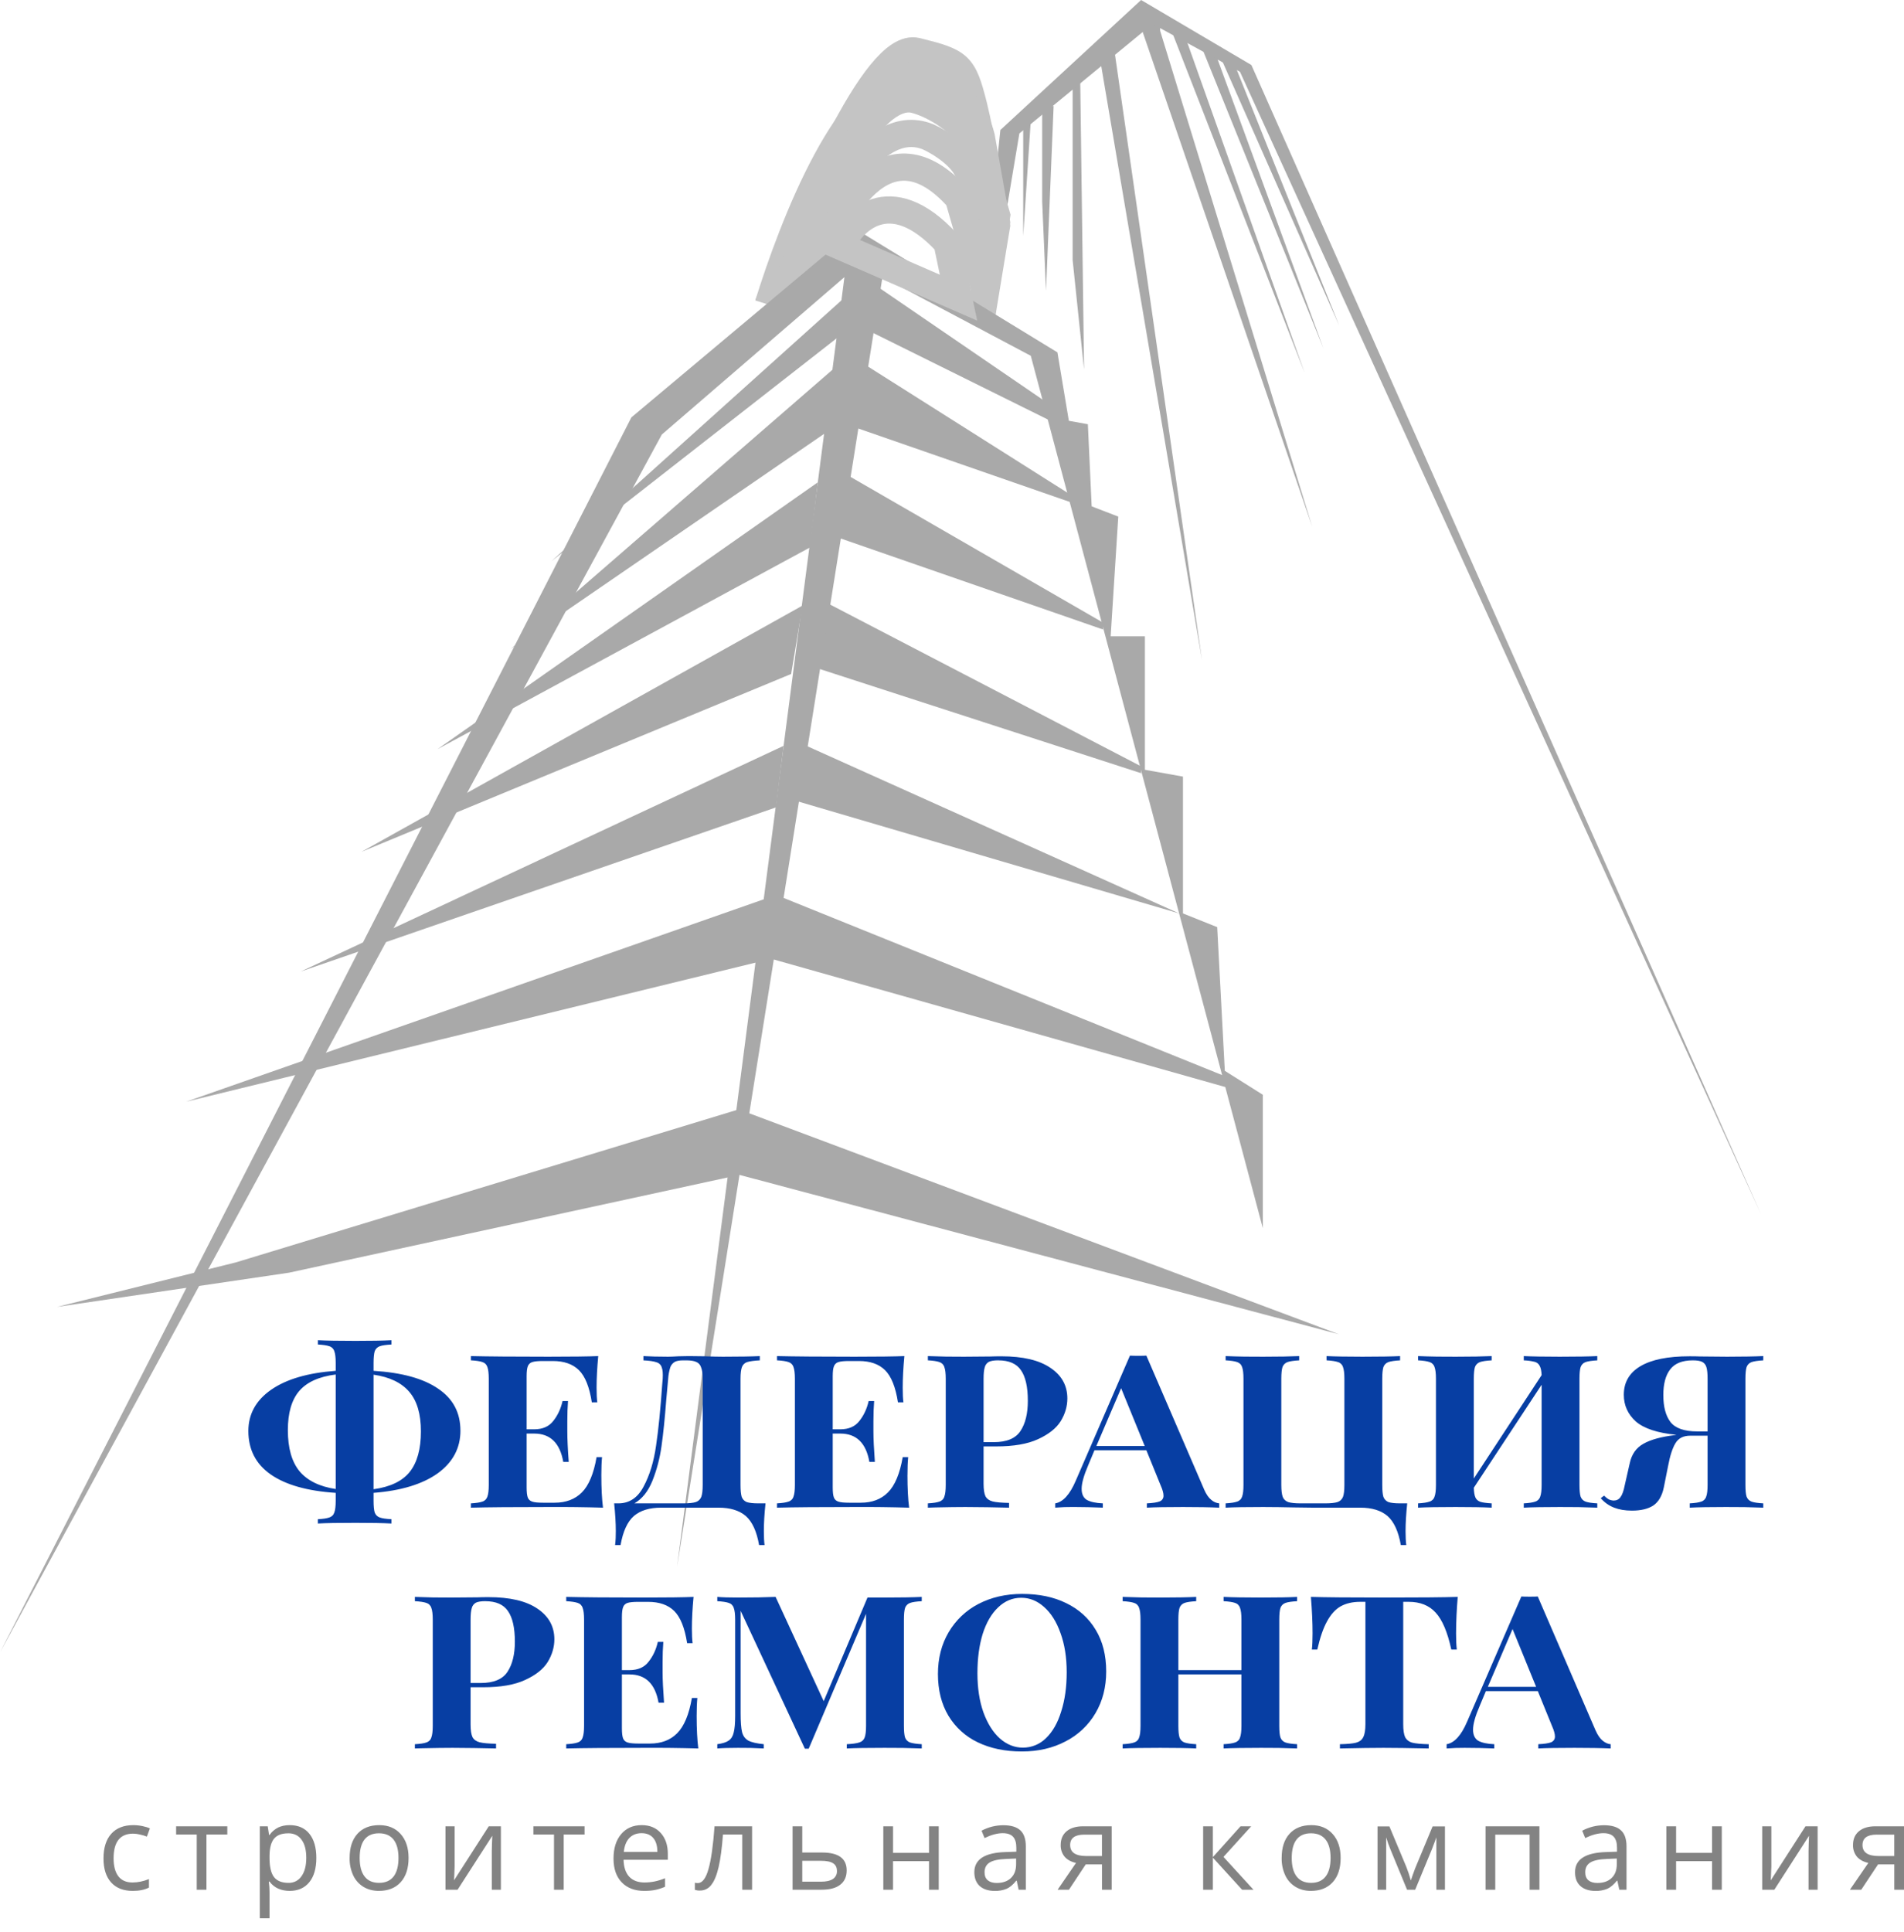 <svg width="70" height="71" viewBox="0 0 70 71" fill="none" xmlns="http://www.w3.org/2000/svg">
<g clip-path="url(#clip0_149_272)">
<path d="M37.618 8.676L37.898 4.401L37.618 4.652V8.676ZM39.855 13.58L39.715 3.018H39.435V9.556L39.855 13.58ZM38.456 10.688L38.736 3.898H38.316V7.418L38.456 10.688ZM44.192 24.268L40.975 1.886L40.416 2.012L44.192 24.268ZM48.245 19.364L42.652 1.132V0.754L41.952 1.006L48.245 19.364ZM47.966 13.706L43.631 1.509L43.072 1.132L47.966 13.706ZM48.664 12.826L44.748 2.137L44.189 1.76L48.664 12.824V12.826ZM49.226 11.946L45.449 2.515L44.889 2.138L49.225 11.946H49.226Z" fill="#A9A9A9"/>
<path d="M36.778 4.778L36.079 11.569H36.359L37.477 4.904L42.372 0.88L45.588 2.64L64.746 44.639L46.007 2.39L41.952 0L36.778 4.778Z" fill="#A9A9A9"/>
<path d="M28.245 11.191C29.551 7.838 32.155 1.502 33.7 1.886C35.276 2.278 35.411 2.356 35.797 3.898C36.071 4.995 36.45 7.293 36.636 8.299L36.076 11.694" stroke="#C4C4C4"/>
<path d="M28.245 11.191C29.131 8.341 31.238 2.766 33.7 2.766C34.305 2.808 35.629 3.319 36.077 5.03L36.636 8.173L36.076 11.569" stroke="#C4C4C4"/>
<path d="M28.81 10.814C29.649 8.383 31.775 3.345 33.565 3.646C33.984 3.731 35.019 4.15 35.802 5.156C35.802 5.055 36.362 6.958 36.641 7.922L36.081 11.442" stroke="#C4C4C4"/>
<path d="M29.369 10.436C30.067 8.341 31.885 4.124 34.123 5.03C34.589 5.239 35.55 5.835 35.661 6.538C35.773 7.243 36.174 8.509 36.361 9.054L36.081 11.694" stroke="#C4C4C4"/>
<path d="M30.066 9.933C30.673 7.922 32.556 4.275 35.241 7.293L36.219 10.689L36.079 11.568" stroke="#C4C4C4"/>
<path d="M49.224 49.039L27.408 40.866L26.988 43.129L49.224 49.039ZM43.352 33.573L29.648 27.412L29.229 29.424L43.352 33.573ZM45.166 39.608L28.665 32.944L28.245 35.208L45.166 39.986V39.608ZM41.953 28.166L30.346 22.13L29.926 24.52L41.952 28.418V28.166H41.953ZM40.553 22.884L31.184 17.478L30.764 19.741L40.553 23.137V22.885V22.884ZM39.437 18.232L31.885 13.455L31.465 15.718L39.437 18.485V18.233V18.232ZM8.67 46.398L27.269 40.74L26.849 43.255L10.627 46.776L2.097 48.033L8.67 46.398ZM38.734 14.963L32.301 10.563L32.021 12.197L38.874 15.592L38.734 14.963ZM6.853 40.488L28.389 32.944L27.969 35.333L6.853 40.489V40.488ZM11.048 35.711L28.808 27.412L28.528 29.675L11.048 35.71V35.711ZM13.285 31.31L29.506 22.256L29.086 24.771L13.285 31.309V31.31ZM18.783 23.849L30.615 13.58L30.433 15.853L18.783 23.849ZM16.08 27.538L30.064 17.729L29.784 20.118L16.08 27.537V27.538ZM20.278 20.622L31.186 10.814L30.902 12.322L20.278 20.622Z" fill="#A9A9A9"/>
<path d="M0 60.733L23.213 15.34L31.464 8.424L38.876 12.951L39.296 15.466L39.995 15.592L40.135 18.61L41.113 18.987L40.833 23.388H42.092V28.292L43.491 28.543V33.572L44.75 34.076L45.03 39.357L46.428 40.237V45.141L37.897 13.077L32.443 10.185L24.892 57.59L31.045 10.186L24.332 15.97L0 60.733Z" fill="#A9A9A9"/>
<path d="M34.819 8.928C32.694 6.614 31.277 8.173 30.904 9.054L35.239 10.94L34.819 8.928Z" stroke="#C4C4C4"/>
<path d="M16.928 52.579C16.928 53.224 16.648 53.748 16.088 54.153C15.528 54.551 14.743 54.789 13.734 54.868V55.159C13.734 55.359 13.748 55.504 13.777 55.592C13.812 55.682 13.874 55.742 13.962 55.773C14.049 55.805 14.192 55.826 14.39 55.836V55.994C14.075 55.977 13.635 55.97 13.069 55.97C12.445 55.97 11.984 55.977 11.686 55.994V55.836C11.879 55.826 12.019 55.805 12.106 55.773C12.149 55.76 12.188 55.737 12.22 55.706C12.253 55.674 12.276 55.635 12.29 55.592C12.325 55.503 12.342 55.359 12.342 55.159V54.868C11.298 54.8 10.502 54.574 9.953 54.192C9.405 53.809 9.131 53.277 9.131 52.594C9.131 51.971 9.411 51.465 9.971 51.076C10.531 50.688 11.322 50.457 12.342 50.383V50.092C12.342 49.893 12.325 49.748 12.29 49.66C12.277 49.617 12.253 49.578 12.221 49.546C12.189 49.515 12.15 49.491 12.107 49.479C12.019 49.447 11.879 49.427 11.687 49.415V49.258C11.984 49.274 12.445 49.282 13.069 49.282C13.635 49.282 14.075 49.275 14.39 49.258V49.416C14.192 49.427 14.049 49.447 13.962 49.479C13.919 49.494 13.881 49.517 13.849 49.549C13.817 49.58 13.793 49.618 13.777 49.66C13.749 49.748 13.734 49.893 13.734 50.092V50.383C14.772 50.447 15.562 50.664 16.105 51.037C16.654 51.404 16.927 51.918 16.927 52.579H16.928ZM10.583 52.563C10.583 53.224 10.727 53.727 11.012 54.074C11.304 54.42 11.748 54.638 12.342 54.727V50.518C11.724 50.596 11.275 50.801 10.995 51.131C10.721 51.456 10.583 51.933 10.583 52.563ZM15.475 52.61C15.475 51.971 15.332 51.486 15.047 51.155C14.76 50.819 14.323 50.609 13.734 50.525V54.735C14.347 54.65 14.79 54.438 15.064 54.097C15.338 53.751 15.475 53.256 15.475 52.61ZM22.108 54.215C22.108 54.698 22.129 55.097 22.169 55.412C21.501 55.392 20.834 55.384 20.166 55.388C18.894 55.388 17.943 55.395 17.313 55.412V55.254C17.505 55.243 17.645 55.222 17.733 55.19C17.776 55.178 17.815 55.154 17.847 55.123C17.879 55.091 17.903 55.053 17.917 55.01C17.952 54.92 17.969 54.776 17.969 54.577V50.674C17.969 50.475 17.952 50.331 17.917 50.241C17.903 50.198 17.88 50.159 17.848 50.127C17.816 50.096 17.776 50.073 17.733 50.06C17.646 50.029 17.506 50.008 17.313 49.997V49.841C17.943 49.856 18.894 49.864 20.166 49.864C21.023 49.864 21.633 49.856 21.994 49.841C21.953 50.276 21.933 50.664 21.933 51.005C21.933 51.236 21.942 51.415 21.959 51.54H21.758C21.671 50.979 21.513 50.586 21.286 50.36C21.058 50.134 20.737 50.022 20.323 50.022H19.964C19.784 50.022 19.652 50.035 19.571 50.061C19.532 50.072 19.497 50.092 19.468 50.119C19.439 50.146 19.417 50.18 19.404 50.218C19.375 50.292 19.361 50.412 19.361 50.58V52.532H19.641C19.949 52.532 20.183 52.43 20.341 52.225C20.504 52.02 20.618 51.776 20.682 51.493H20.883C20.866 51.713 20.857 51.96 20.857 52.233V52.61C20.857 52.877 20.874 53.25 20.909 53.728H20.708C20.586 53.035 20.229 52.689 19.641 52.689H19.361V54.671C19.361 54.84 19.375 54.963 19.404 55.041C19.433 55.115 19.489 55.165 19.571 55.191C19.652 55.218 19.784 55.23 19.964 55.23H20.393C20.807 55.23 21.14 55.104 21.391 54.853C21.647 54.596 21.828 54.163 21.933 53.554H22.134C22.117 53.727 22.108 53.948 22.108 54.215ZM28.144 55.254C28.103 55.637 28.083 55.977 28.083 56.277C28.083 56.492 28.092 56.662 28.109 56.788H27.908C27.82 56.285 27.657 55.928 27.418 55.718C27.179 55.514 26.846 55.412 26.42 55.412H24.303C23.877 55.412 23.545 55.514 23.305 55.718C23.066 55.928 22.903 56.285 22.815 56.788H22.614C22.634 56.618 22.642 56.448 22.64 56.277C22.64 55.978 22.619 55.637 22.579 55.254H22.736C23.139 55.254 23.448 55.047 23.664 54.632C23.886 54.218 24.037 53.72 24.119 53.138C24.207 52.556 24.282 51.8 24.347 50.871L24.364 50.674C24.375 50.486 24.364 50.347 24.329 50.258C24.316 50.212 24.291 50.171 24.257 50.138C24.223 50.105 24.182 50.081 24.136 50.069C24.037 50.032 23.877 50.009 23.655 49.998V49.841C23.9 49.856 24.201 49.864 24.557 49.864C24.644 49.864 24.775 49.859 24.95 49.848L25.327 49.841L25.913 49.848C26.181 49.859 26.403 49.864 26.578 49.864C27.179 49.864 27.631 49.856 27.934 49.841V49.998C27.724 50.009 27.57 50.03 27.47 50.061C27.426 50.075 27.386 50.098 27.353 50.129C27.32 50.16 27.294 50.199 27.278 50.242C27.243 50.331 27.225 50.475 27.225 50.674V54.577C27.225 54.777 27.24 54.924 27.269 55.018C27.304 55.107 27.365 55.17 27.453 55.207C27.547 55.238 27.689 55.254 27.882 55.254H28.144V55.254ZM25.834 50.675C25.834 50.485 25.813 50.345 25.773 50.25C25.759 50.205 25.736 50.164 25.704 50.13C25.672 50.095 25.633 50.069 25.589 50.053C25.507 50.016 25.388 49.998 25.23 49.998H25.117C24.982 49.998 24.88 50.016 24.81 50.053C24.734 50.097 24.675 50.167 24.644 50.25C24.601 50.388 24.574 50.531 24.565 50.675L24.495 51.446C24.443 52.127 24.385 52.697 24.32 53.154C24.26 53.588 24.149 54.013 23.988 54.42C23.83 54.813 23.608 55.091 23.323 55.254H25.125C25.33 55.254 25.481 55.238 25.58 55.207C25.626 55.192 25.667 55.168 25.702 55.135C25.737 55.102 25.764 55.062 25.782 55.017C25.817 54.924 25.834 54.777 25.834 54.577V50.674V50.675ZM33.362 54.215C33.362 54.698 33.383 55.097 33.424 55.412C32.756 55.392 32.088 55.384 31.42 55.388C30.148 55.388 29.197 55.395 28.567 55.412V55.254C28.76 55.243 28.9 55.222 28.987 55.19C29.03 55.178 29.07 55.154 29.102 55.123C29.134 55.092 29.158 55.053 29.171 55.01C29.206 54.92 29.224 54.776 29.224 54.577V50.674C29.224 50.475 29.206 50.331 29.171 50.241C29.158 50.198 29.134 50.159 29.102 50.127C29.07 50.096 29.03 50.073 28.987 50.06C28.9 50.029 28.76 50.008 28.567 49.997V49.841C29.197 49.856 30.148 49.864 31.42 49.864C32.278 49.864 32.887 49.856 33.249 49.841C33.208 50.276 33.188 50.664 33.188 51.005C33.188 51.236 33.196 51.415 33.214 51.54H33.013C32.925 50.979 32.768 50.586 32.54 50.36C32.313 50.134 31.991 50.022 31.578 50.022H31.219C31.038 50.022 30.907 50.035 30.825 50.061C30.786 50.072 30.752 50.092 30.723 50.119C30.694 50.147 30.672 50.181 30.659 50.218C30.629 50.292 30.615 50.412 30.615 50.58V52.532H30.895C31.204 52.532 31.437 52.43 31.595 52.225C31.758 52.02 31.872 51.776 31.936 51.493H32.138C32.12 51.713 32.111 51.96 32.111 52.233V52.61C32.111 52.877 32.129 53.25 32.164 53.728H31.962C31.84 53.035 31.484 52.689 30.895 52.689H30.615V54.671C30.615 54.84 30.629 54.963 30.659 55.041C30.687 55.115 30.743 55.165 30.825 55.191C30.907 55.218 31.038 55.23 31.219 55.23H31.648C32.062 55.23 32.394 55.104 32.645 54.853C32.901 54.596 33.083 54.163 33.188 53.554H33.389C33.371 53.727 33.363 53.948 33.363 54.215H33.362ZM36.161 53.161V54.53C36.161 54.74 36.184 54.895 36.231 54.994C36.283 55.089 36.371 55.151 36.493 55.183C36.622 55.215 36.823 55.232 37.097 55.238V55.412C36.563 55.398 36.03 55.39 35.496 55.388C35.205 55.388 34.837 55.393 34.393 55.403L34.113 55.412V55.254C34.306 55.243 34.446 55.222 34.533 55.19C34.576 55.178 34.616 55.154 34.648 55.123C34.68 55.092 34.704 55.053 34.717 55.01C34.752 54.92 34.77 54.776 34.77 54.577V50.674C34.77 50.475 34.752 50.331 34.717 50.241C34.704 50.198 34.68 50.159 34.648 50.127C34.616 50.096 34.576 50.073 34.533 50.06C34.446 50.029 34.306 50.008 34.113 49.997V49.841C34.556 49.859 35 49.867 35.443 49.864L36.415 49.856C36.531 49.851 36.665 49.849 36.817 49.849C37.605 49.849 38.205 49.99 38.62 50.274C39.034 50.551 39.241 50.927 39.241 51.398C39.241 51.687 39.16 51.965 38.996 52.233C38.833 52.495 38.555 52.715 38.165 52.894C37.78 53.072 37.266 53.161 36.625 53.161H36.161ZM36.703 49.997C36.546 49.997 36.429 50.016 36.353 50.054C36.316 50.075 36.284 50.103 36.259 50.137C36.233 50.17 36.215 50.209 36.205 50.25C36.175 50.344 36.161 50.486 36.161 50.674V53.004H36.537C37.01 53.004 37.337 52.868 37.517 52.594C37.698 52.322 37.788 51.952 37.788 51.485C37.788 50.976 37.704 50.601 37.535 50.36C37.372 50.119 37.094 49.998 36.703 49.998V49.997ZM44.272 54.75C44.349 54.924 44.436 55.05 44.535 55.128C44.616 55.199 44.717 55.243 44.824 55.254V55.412C44.474 55.395 44.03 55.388 43.494 55.388C42.899 55.388 42.455 55.395 42.164 55.412V55.254C42.385 55.243 42.543 55.219 42.636 55.182C42.679 55.166 42.715 55.137 42.74 55.099C42.766 55.061 42.778 55.016 42.776 54.97C42.776 54.876 42.741 54.749 42.671 54.593L42.146 53.302H40.238L40.011 53.845C39.848 54.223 39.766 54.514 39.766 54.718C39.766 54.913 39.83 55.049 39.958 55.128C40.093 55.201 40.288 55.243 40.545 55.254V55.411C40.183 55.396 39.822 55.388 39.46 55.387C39.238 55.385 39.016 55.393 38.795 55.411V55.254C39.08 55.206 39.332 54.93 39.547 54.428L41.542 49.824C41.607 49.829 41.709 49.831 41.849 49.831C41.989 49.831 42.088 49.829 42.146 49.824L44.272 54.749V54.75ZM42.085 53.145L41.218 51.021L40.308 53.145H42.085ZM51.474 49.998C51.276 50.009 51.133 50.03 51.045 50.061C51.003 50.076 50.965 50.099 50.933 50.131C50.901 50.162 50.877 50.2 50.861 50.242C50.833 50.331 50.818 50.475 50.818 50.674V54.577C50.818 54.777 50.832 54.924 50.861 55.018C50.896 55.107 50.958 55.17 51.045 55.207C51.139 55.238 51.281 55.254 51.474 55.254H51.736C51.696 55.637 51.675 55.978 51.675 56.277C51.675 56.492 51.684 56.662 51.701 56.788H51.501C51.413 56.285 51.249 55.928 51.011 55.718C50.771 55.514 50.439 55.412 50.013 55.412H48.263L47.571 55.403C47.195 55.394 46.819 55.389 46.442 55.388C45.819 55.388 45.357 55.395 45.06 55.412V55.254C45.252 55.243 45.392 55.222 45.48 55.19C45.523 55.178 45.562 55.154 45.594 55.123C45.627 55.092 45.65 55.053 45.664 55.01C45.699 54.92 45.716 54.776 45.716 54.577V50.674C45.716 50.475 45.699 50.331 45.664 50.241C45.65 50.198 45.627 50.159 45.594 50.127C45.562 50.096 45.523 50.073 45.48 50.06C45.392 50.029 45.252 50.008 45.06 49.997V49.841C45.52 49.86 45.981 49.867 46.442 49.864C47.009 49.864 47.449 49.856 47.764 49.841V49.998C47.566 50.009 47.423 50.03 47.336 50.061C47.293 50.076 47.255 50.099 47.223 50.131C47.191 50.162 47.167 50.2 47.151 50.242C47.122 50.331 47.107 50.475 47.107 50.674V54.577C47.107 54.777 47.125 54.924 47.16 55.018C47.195 55.107 47.262 55.17 47.361 55.207C47.461 55.238 47.612 55.254 47.816 55.254H48.718C48.922 55.254 49.074 55.238 49.173 55.207C49.218 55.192 49.26 55.167 49.294 55.135C49.329 55.102 49.356 55.062 49.374 55.017C49.409 54.924 49.426 54.777 49.426 54.577V50.674C49.426 50.475 49.409 50.331 49.374 50.242C49.361 50.199 49.337 50.16 49.305 50.128C49.273 50.097 49.233 50.073 49.191 50.061C49.103 50.03 48.963 50.009 48.77 49.997V49.841C49.079 49.856 49.52 49.864 50.091 49.864C50.716 49.864 51.176 49.856 51.474 49.841V49.998ZM58.724 49.998C58.526 50.009 58.384 50.03 58.296 50.061C58.254 50.076 58.215 50.099 58.184 50.131C58.152 50.162 58.127 50.2 58.112 50.242C58.083 50.331 58.069 50.475 58.069 50.674V54.577C58.069 54.777 58.083 54.921 58.112 55.01C58.147 55.099 58.209 55.159 58.296 55.191C58.384 55.222 58.527 55.244 58.724 55.254V55.412C58.264 55.393 57.803 55.385 57.342 55.388C56.771 55.388 56.33 55.395 56.021 55.412V55.254C56.214 55.243 56.354 55.222 56.441 55.19C56.484 55.178 56.523 55.154 56.555 55.123C56.587 55.091 56.611 55.053 56.624 55.01C56.66 54.92 56.677 54.776 56.677 54.577V50.895L54.184 54.68C54.189 54.842 54.209 54.963 54.245 55.041C54.279 55.115 54.341 55.168 54.429 55.199C54.516 55.225 54.653 55.244 54.84 55.254V55.412C54.525 55.395 54.084 55.388 53.518 55.388C52.894 55.388 52.433 55.395 52.135 55.412V55.254C52.328 55.243 52.468 55.222 52.555 55.19C52.599 55.178 52.638 55.154 52.67 55.123C52.702 55.092 52.726 55.053 52.739 55.01C52.775 54.92 52.792 54.776 52.792 54.577V50.674C52.792 50.475 52.775 50.331 52.739 50.241C52.726 50.198 52.702 50.159 52.67 50.127C52.638 50.096 52.599 50.073 52.555 50.06C52.468 50.029 52.328 50.008 52.135 49.997V49.841C52.596 49.86 53.057 49.867 53.518 49.864C54.084 49.864 54.525 49.856 54.84 49.841V49.998C54.641 50.009 54.499 50.03 54.411 50.061C54.369 50.076 54.331 50.099 54.299 50.131C54.267 50.162 54.242 50.2 54.227 50.242C54.198 50.331 54.184 50.475 54.184 50.674V54.341L56.677 50.541C56.671 50.389 56.648 50.276 56.607 50.203C56.589 50.166 56.563 50.133 56.532 50.107C56.5 50.082 56.463 50.063 56.424 50.053C56.292 50.02 56.157 50.002 56.021 49.998V49.841C56.324 49.856 56.764 49.864 57.342 49.864C57.966 49.864 58.427 49.856 58.724 49.841V49.998ZM64.827 49.998C64.634 50.009 64.491 50.03 64.398 50.061C64.356 50.076 64.317 50.099 64.285 50.131C64.254 50.162 64.229 50.2 64.214 50.242C64.185 50.331 64.171 50.475 64.171 50.674V54.577C64.171 54.777 64.184 54.921 64.214 55.01C64.249 55.099 64.311 55.159 64.398 55.191C64.486 55.222 64.629 55.244 64.826 55.254V55.412C64.366 55.393 63.905 55.385 63.444 55.388C62.878 55.388 62.438 55.395 62.123 55.412V55.254C62.316 55.243 62.456 55.222 62.543 55.19C62.586 55.178 62.625 55.154 62.657 55.123C62.689 55.091 62.713 55.053 62.726 55.01C62.761 54.92 62.779 54.776 62.779 54.577V52.767H62.141C61.889 52.767 61.709 52.858 61.598 53.043C61.487 53.225 61.396 53.507 61.326 53.884L61.169 54.671C61.105 54.981 60.976 55.201 60.784 55.332C60.591 55.458 60.329 55.521 59.996 55.521C59.746 55.521 59.527 55.484 59.34 55.411C59.151 55.337 58.983 55.218 58.85 55.064L58.972 54.97C59.037 55.033 59.092 55.078 59.139 55.104C59.191 55.13 59.252 55.146 59.322 55.151C59.434 55.151 59.518 55.109 59.576 55.025C59.641 54.941 59.693 54.794 59.734 54.584L59.918 53.774C59.988 53.449 60.154 53.213 60.416 53.066C60.679 52.914 61.069 52.806 61.589 52.743L61.633 52.735C60.933 52.667 60.434 52.502 60.136 52.24C59.844 51.973 59.699 51.647 59.699 51.264C59.699 50.807 59.9 50.459 60.302 50.217C60.711 49.971 61.317 49.848 62.122 49.848C62.269 49.848 62.397 49.85 62.507 49.855L63.496 49.864C64.086 49.864 64.529 49.855 64.826 49.84V49.997L64.827 49.998ZM61.152 51.28C61.152 51.706 61.239 52.033 61.414 52.264C61.595 52.495 61.925 52.61 62.403 52.61H62.779V50.674C62.779 50.486 62.765 50.344 62.736 50.25C62.725 50.208 62.705 50.168 62.678 50.134C62.651 50.1 62.617 50.072 62.578 50.053C62.502 50.016 62.388 49.998 62.236 49.998C61.851 49.998 61.574 50.108 61.406 50.328C61.236 50.544 61.151 50.861 61.151 51.28H61.152ZM17.301 62.013V63.382C17.301 63.591 17.324 63.747 17.371 63.846C17.424 63.941 17.511 64.003 17.634 64.035C17.762 64.067 17.963 64.084 18.237 64.09V64.263C17.703 64.25 17.169 64.242 16.636 64.24C16.344 64.24 15.977 64.245 15.533 64.255L15.253 64.263V64.106C15.446 64.095 15.586 64.074 15.673 64.043C15.716 64.03 15.755 64.007 15.788 63.975C15.82 63.944 15.844 63.905 15.857 63.862C15.892 63.773 15.91 63.629 15.91 63.429V59.526C15.91 59.327 15.892 59.183 15.857 59.094C15.844 59.051 15.82 59.012 15.788 58.98C15.756 58.948 15.716 58.925 15.673 58.912C15.586 58.882 15.446 58.86 15.253 58.849V58.692C15.696 58.711 16.14 58.719 16.583 58.716L17.555 58.708C17.672 58.703 17.805 58.701 17.957 58.701C18.745 58.701 19.346 58.841 19.76 59.125C20.174 59.403 20.381 59.779 20.381 60.25C20.381 60.538 20.299 60.817 20.136 61.085C19.973 61.347 19.695 61.567 19.305 61.745C18.92 61.924 18.407 62.013 17.765 62.013H17.301ZM17.844 58.849C17.686 58.849 17.569 58.868 17.494 58.905C17.457 58.926 17.425 58.954 17.399 58.988C17.373 59.022 17.355 59.06 17.345 59.102C17.315 59.196 17.301 59.338 17.301 59.526V61.856H17.677C18.15 61.856 18.477 61.719 18.657 61.446C18.838 61.173 18.929 60.803 18.929 60.337C18.929 59.828 18.844 59.453 18.675 59.212C18.512 58.971 18.234 58.85 17.844 58.85V58.849ZM25.612 63.067C25.612 63.55 25.633 63.949 25.673 64.263C25.005 64.243 24.337 64.236 23.669 64.24C22.397 64.24 21.447 64.247 20.817 64.263V64.106C21.009 64.095 21.149 64.074 21.237 64.043C21.28 64.03 21.319 64.007 21.351 63.975C21.383 63.944 21.407 63.905 21.42 63.862C21.455 63.773 21.473 63.629 21.473 63.429V59.526C21.473 59.327 21.455 59.183 21.42 59.094C21.407 59.051 21.383 59.012 21.351 58.98C21.319 58.948 21.28 58.925 21.237 58.912C21.149 58.882 21.009 58.86 20.817 58.849V58.692C21.447 58.708 22.397 58.716 23.669 58.716C24.527 58.716 25.136 58.708 25.498 58.692C25.457 59.128 25.437 59.516 25.437 59.856C25.437 60.088 25.446 60.266 25.463 60.392H25.262C25.174 59.831 25.017 59.438 24.789 59.211C24.562 58.986 24.241 58.874 23.827 58.874H23.468C23.287 58.874 23.156 58.886 23.074 58.912C23.036 58.923 23.001 58.943 22.972 58.971C22.943 58.998 22.921 59.032 22.908 59.07C22.879 59.144 22.864 59.264 22.864 59.432V61.383H23.144C23.454 61.383 23.687 61.281 23.844 61.076C24.007 60.872 24.121 60.628 24.185 60.345H24.387C24.369 60.565 24.36 60.812 24.36 61.085V61.462C24.36 61.729 24.378 62.102 24.413 62.58H24.212C24.089 61.887 23.734 61.541 23.144 61.541H22.864V63.523C22.864 63.692 22.878 63.814 22.908 63.893C22.937 63.967 22.992 64.017 23.074 64.043C23.156 64.069 23.287 64.082 23.468 64.082H23.897C24.311 64.082 24.644 63.956 24.894 63.705C25.151 63.447 25.332 63.015 25.437 62.406H25.638C25.621 62.579 25.612 62.8 25.612 63.067ZM33.888 58.85C33.69 58.86 33.547 58.882 33.459 58.913C33.417 58.928 33.379 58.951 33.347 58.983C33.315 59.014 33.291 59.052 33.275 59.094C33.247 59.183 33.232 59.327 33.232 59.526V63.429C33.232 63.629 33.246 63.773 33.275 63.862C33.31 63.951 33.372 64.011 33.459 64.043C33.553 64.074 33.695 64.095 33.888 64.106V64.263C33.43 64.245 32.972 64.237 32.514 64.24C31.89 64.24 31.429 64.247 31.132 64.263V64.106C31.342 64.095 31.493 64.074 31.587 64.043C31.632 64.03 31.674 64.008 31.709 63.976C31.744 63.945 31.771 63.906 31.788 63.862C31.823 63.773 31.84 63.629 31.84 63.429V59.314L29.731 64.271H29.591L27.229 59.203V62.973C27.229 63.282 27.246 63.511 27.281 63.657C27.316 63.799 27.392 63.904 27.509 63.972C27.626 64.035 27.815 64.079 28.078 64.105V64.263C27.763 64.245 27.448 64.237 27.133 64.24C26.811 64.24 26.558 64.247 26.371 64.263V64.106C26.564 64.079 26.704 64.035 26.791 63.972C26.884 63.909 26.945 63.809 26.975 63.673C27.01 63.537 27.028 63.335 27.028 63.067V59.526C27.028 59.327 27.01 59.183 26.975 59.094C26.962 59.051 26.938 59.012 26.906 58.98C26.874 58.948 26.834 58.925 26.791 58.912C26.704 58.882 26.564 58.86 26.371 58.849V58.692C26.558 58.708 26.812 58.716 27.133 58.716C27.669 58.716 28.13 58.708 28.515 58.692L30.283 62.524L31.893 58.716H32.514C33.109 58.716 33.567 58.708 33.888 58.692V58.85ZM37.58 58.582C38.198 58.582 38.738 58.694 39.199 58.921C39.666 59.146 40.028 59.474 40.284 59.904C40.541 60.329 40.669 60.838 40.669 61.431C40.669 62.007 40.538 62.519 40.275 62.965C40.014 63.41 39.631 63.77 39.173 64.003C38.706 64.249 38.172 64.373 37.571 64.373C36.953 64.373 36.411 64.261 35.944 64.035C35.498 63.823 35.123 63.483 34.868 63.059C34.611 62.629 34.483 62.117 34.483 61.525C34.483 60.948 34.614 60.437 34.876 59.991C35.136 59.548 35.515 59.187 35.97 58.952C36.443 58.706 36.979 58.582 37.58 58.582ZM37.545 58.724C37.225 58.724 36.941 58.842 36.696 59.078C36.451 59.309 36.262 59.634 36.128 60.053C35.999 60.473 35.935 60.953 35.935 61.494C35.935 62.039 36.008 62.519 36.154 62.933C36.306 63.348 36.507 63.668 36.758 63.893C37.014 64.119 37.297 64.232 37.606 64.232C37.924 64.233 38.229 64.109 38.455 63.885C38.7 63.649 38.887 63.322 39.015 62.902C39.15 62.482 39.217 62.002 39.217 61.462C39.217 60.917 39.141 60.437 38.989 60.022C38.843 59.608 38.642 59.288 38.385 59.062C38.135 58.837 37.855 58.724 37.545 58.724ZM47.688 58.85C47.49 58.86 47.347 58.882 47.26 58.913C47.218 58.928 47.179 58.951 47.147 58.983C47.115 59.014 47.091 59.052 47.076 59.094C47.047 59.183 47.032 59.327 47.032 59.526V63.429C47.032 63.629 47.046 63.773 47.076 63.862C47.111 63.951 47.172 64.011 47.26 64.043C47.347 64.074 47.49 64.095 47.688 64.106V64.263C47.245 64.245 46.802 64.237 46.358 64.24C45.77 64.24 45.311 64.247 44.985 64.263V64.106C45.177 64.095 45.317 64.074 45.405 64.043C45.448 64.03 45.487 64.007 45.519 63.975C45.551 63.944 45.575 63.905 45.588 63.862C45.623 63.773 45.641 63.629 45.641 63.429V61.541H43.322V63.429C43.322 63.629 43.336 63.773 43.366 63.862C43.401 63.951 43.462 64.011 43.549 64.043C43.637 64.074 43.78 64.095 43.978 64.106V64.263C43.663 64.247 43.222 64.24 42.657 64.24C42.033 64.24 41.572 64.247 41.274 64.263V64.106C41.467 64.095 41.607 64.074 41.694 64.043C41.737 64.03 41.777 64.007 41.809 63.975C41.841 63.944 41.865 63.905 41.878 63.862C41.913 63.773 41.931 63.629 41.931 63.429V59.526C41.931 59.327 41.913 59.183 41.878 59.094C41.865 59.051 41.841 59.012 41.809 58.98C41.777 58.948 41.737 58.925 41.694 58.912C41.607 58.882 41.467 58.86 41.274 58.849V58.692C41.735 58.711 42.196 58.719 42.657 58.716C43.223 58.716 43.663 58.708 43.978 58.692V58.85C43.78 58.86 43.637 58.882 43.549 58.913C43.507 58.928 43.469 58.951 43.437 58.983C43.405 59.014 43.381 59.052 43.366 59.094C43.336 59.183 43.322 59.327 43.322 59.526V61.383H45.641V59.526C45.641 59.327 45.623 59.183 45.588 59.094C45.575 59.051 45.551 59.012 45.519 58.98C45.487 58.948 45.448 58.925 45.405 58.912C45.317 58.882 45.177 58.86 44.985 58.849V58.692C45.311 58.708 45.769 58.716 46.358 58.716C46.96 58.716 47.403 58.708 47.688 58.692V58.85ZM53.593 58.692C53.555 59.137 53.534 59.584 53.532 60.03C53.532 60.276 53.541 60.476 53.559 60.628H53.357C53.217 59.983 53.024 59.529 52.779 59.267C52.541 59.005 52.211 58.873 51.791 58.873H51.589V63.367C51.589 63.587 51.613 63.746 51.659 63.846C51.712 63.946 51.799 64.015 51.922 64.05C52.051 64.082 52.252 64.1 52.526 64.106V64.263C51.791 64.247 51.237 64.24 50.864 64.24C50.496 64.24 49.962 64.247 49.262 64.263V64.106C49.536 64.1 49.734 64.082 49.857 64.05C49.985 64.014 50.072 63.946 50.119 63.847C50.172 63.747 50.199 63.587 50.199 63.367V58.873H50.006C49.726 58.873 49.487 58.929 49.288 59.039C49.095 59.149 48.929 59.332 48.789 59.589C48.649 59.841 48.53 60.187 48.43 60.628H48.23C48.248 60.476 48.256 60.276 48.256 60.03C48.256 59.636 48.236 59.191 48.195 58.692C48.726 58.708 49.627 58.716 50.899 58.716C52.17 58.716 53.069 58.708 53.594 58.692H53.593ZM58.663 63.602C58.739 63.775 58.827 63.901 58.925 63.98C59.025 64.059 59.121 64.1 59.215 64.106V64.263C58.864 64.247 58.421 64.24 57.885 64.24C57.289 64.24 56.846 64.247 56.554 64.263V64.106C56.776 64.095 56.933 64.072 57.027 64.035C57.12 63.993 57.167 63.922 57.167 63.823C57.167 63.728 57.132 63.602 57.062 63.444L56.537 62.154H54.628L54.401 62.697C54.237 63.075 54.156 63.367 54.156 63.571C54.156 63.765 54.22 63.901 54.348 63.98C54.483 64.053 54.678 64.095 54.935 64.106V64.263C54.573 64.248 54.211 64.24 53.85 64.24C53.628 64.238 53.406 64.246 53.185 64.263V64.106C53.47 64.059 53.722 63.783 53.937 63.279L55.932 58.677C55.997 58.682 56.099 58.684 56.239 58.684C56.379 58.684 56.477 58.682 56.536 58.677L58.662 63.602H58.663ZM56.475 61.997L55.609 59.873L54.7 61.997H56.475Z" fill="#073EA3"/>
<path d="M4.879 69.497C4.538 69.497 4.273 69.394 4.085 69.186C3.898 68.978 3.805 68.684 3.805 68.304C3.805 67.914 3.9 67.612 4.09 67.399C4.28 67.187 4.552 67.08 4.903 67.08C5.016 67.08 5.13 67.093 5.243 67.117C5.357 67.141 5.446 67.169 5.511 67.201L5.401 67.502C5.317 67.469 5.23 67.443 5.142 67.425C5.061 67.405 4.978 67.394 4.895 67.393C4.415 67.393 4.176 67.695 4.176 68.3C4.176 68.586 4.234 68.806 4.35 68.959C4.468 69.112 4.641 69.188 4.871 69.188C5.067 69.188 5.27 69.146 5.476 69.063V69.376C5.318 69.457 5.119 69.497 4.88 69.497H4.879ZM8.357 67.425H7.59V69.455H7.233V67.425H6.475V67.123H8.357V67.425ZM10.65 69.497C10.496 69.497 10.356 69.469 10.228 69.414C10.101 69.357 9.991 69.267 9.909 69.155H9.883C9.901 69.291 9.909 69.42 9.909 69.541V70.502H9.552V67.123H9.843L9.892 67.442H9.909C9.991 67.324 10.101 67.229 10.23 67.166C10.352 67.109 10.492 67.08 10.65 67.08C10.963 67.08 11.204 67.186 11.374 67.397C11.545 67.608 11.63 67.906 11.63 68.287C11.63 68.67 11.543 68.968 11.37 69.18C11.197 69.391 10.957 69.497 10.65 69.497ZM10.598 67.381C10.357 67.381 10.183 67.447 10.075 67.578C9.967 67.71 9.912 67.92 9.909 68.208V68.287C9.909 68.614 9.965 68.849 10.075 68.991C10.186 69.132 10.363 69.202 10.607 69.202C10.701 69.205 10.794 69.184 10.878 69.142C10.961 69.099 11.033 69.035 11.085 68.957C11.202 68.794 11.26 68.569 11.26 68.282C11.26 67.992 11.202 67.769 11.085 67.615C10.971 67.458 10.808 67.38 10.598 67.38V67.381ZM15.021 68.287C15.021 68.667 14.924 68.964 14.731 69.178C14.537 69.391 14.269 69.497 13.927 69.497C13.717 69.497 13.529 69.448 13.365 69.35C13.2 69.251 13.068 69.104 12.987 68.929C12.894 68.728 12.848 68.508 12.854 68.287C12.854 67.907 12.95 67.611 13.141 67.399C13.334 67.187 13.601 67.08 13.943 67.08C14.273 67.08 14.535 67.189 14.729 67.406C14.924 67.624 15.021 67.917 15.021 68.287ZM13.223 68.287C13.223 68.585 13.283 68.812 13.405 68.968C13.525 69.124 13.702 69.202 13.937 69.202C14.17 69.202 14.347 69.124 14.469 68.97C14.59 68.814 14.65 68.586 14.65 68.287C14.65 67.991 14.59 67.766 14.469 67.612C14.347 67.458 14.169 67.38 13.932 67.38C13.698 67.38 13.521 67.456 13.402 67.608C13.283 67.76 13.223 67.986 13.223 68.287ZM16.714 67.123V68.602L16.699 68.988L16.692 69.11L17.969 67.123H18.415V69.455H18.081V68.029L18.088 67.748L18.099 67.472L16.823 69.454H16.378V67.123H16.714ZM21.492 67.425H20.725V69.455H20.368V67.425H19.61V67.123H21.492V67.425ZM23.684 69.497C23.335 69.497 23.06 69.392 22.857 69.182C22.656 68.973 22.556 68.681 22.556 68.308C22.556 67.932 22.649 67.633 22.836 67.412C23.023 67.191 23.275 67.08 23.592 67.08C23.887 67.08 24.121 67.177 24.293 67.37C24.465 67.561 24.552 67.815 24.552 68.129V68.353H22.925C22.932 68.627 23.002 68.834 23.134 68.976C23.267 69.118 23.455 69.188 23.696 69.188C23.95 69.188 24.201 69.136 24.45 69.031V69.346C24.324 69.4 24.203 69.438 24.09 69.461C23.978 69.485 23.842 69.497 23.683 69.497H23.684ZM23.587 67.376C23.398 67.376 23.246 67.437 23.132 67.559C23.02 67.681 22.955 67.85 22.934 68.065H24.168C24.168 67.843 24.118 67.673 24.018 67.555C23.917 67.435 23.773 67.376 23.587 67.376ZM27.65 69.455H27.288V67.425H26.58C26.541 67.93 26.488 68.331 26.419 68.627C26.349 68.923 26.26 69.141 26.149 69.278C26.101 69.343 26.038 69.396 25.965 69.432C25.893 69.468 25.812 69.486 25.732 69.484C25.669 69.487 25.606 69.478 25.547 69.459V69.197C25.582 69.206 25.618 69.21 25.654 69.21C25.819 69.21 25.951 69.038 26.048 68.693C26.146 68.348 26.219 67.825 26.27 67.123H27.65V69.455ZM29.495 68.087H30.223C30.826 68.087 31.128 68.306 31.128 68.744C31.128 68.974 31.049 69.15 30.89 69.271C30.734 69.394 30.505 69.454 30.202 69.454H29.138V67.123H29.495V68.086V68.087ZM29.495 68.391V69.159H30.184C30.374 69.159 30.519 69.127 30.62 69.061C30.669 69.029 30.708 68.985 30.735 68.933C30.761 68.882 30.773 68.823 30.77 68.765C30.77 68.637 30.724 68.542 30.63 68.483C30.538 68.421 30.386 68.391 30.174 68.391H29.495ZM32.833 67.123V68.1H34.155V67.123H34.512V69.455H34.155V68.404H32.832V69.455H32.475V67.123H32.832H32.833ZM37.45 69.455L37.379 69.123H37.361C37.244 69.269 37.126 69.368 37.008 69.42C36.869 69.476 36.72 69.502 36.571 69.498C36.337 69.498 36.153 69.437 36.019 69.319C35.888 69.199 35.821 69.03 35.821 68.81C35.821 68.339 36.203 68.093 36.965 68.07L37.365 68.057V67.912C37.365 67.73 37.326 67.595 37.245 67.508C37.166 67.421 37.039 67.376 36.864 67.376C36.668 67.376 36.444 67.436 36.197 67.555L36.087 67.285C36.333 67.153 36.607 67.085 36.885 67.084C37.167 67.084 37.375 67.146 37.51 67.27C37.646 67.393 37.714 67.591 37.714 67.863V69.455H37.45ZM36.642 69.206C36.864 69.206 37.039 69.146 37.165 69.025C37.293 68.904 37.357 68.736 37.357 68.519V68.308L37 68.323C36.715 68.333 36.51 68.376 36.384 68.454C36.259 68.532 36.197 68.651 36.197 68.814C36.197 68.942 36.235 69.039 36.313 69.106C36.392 69.172 36.502 69.206 36.642 69.206H36.642ZM39.299 69.455H38.882L39.56 68.469C39.378 68.43 39.238 68.353 39.14 68.24C39.041 68.118 38.99 67.965 38.996 67.808C38.996 67.596 39.068 67.428 39.213 67.306C39.358 67.184 39.561 67.123 39.82 67.123H40.871V69.455H40.514V68.523H39.917L39.299 69.455ZM39.344 67.812C39.344 68.082 39.542 68.216 39.939 68.216H40.513V67.429H39.865C39.518 67.429 39.344 67.557 39.344 67.812ZM45.608 67.123H46L44.981 68.248L46.084 69.455H45.666L44.59 68.274V69.455H44.233V67.123H44.59V68.257L45.608 67.123ZM49.288 68.287C49.288 68.667 49.191 68.964 48.997 69.178C48.803 69.391 48.535 69.497 48.194 69.497C47.983 69.497 47.795 69.448 47.632 69.35C47.467 69.251 47.335 69.104 47.253 68.929C47.16 68.728 47.115 68.508 47.12 68.287C47.12 67.907 47.216 67.611 47.408 67.399C47.601 67.187 47.868 67.08 48.209 67.08C48.54 67.08 48.801 67.189 48.995 67.406C49.191 67.624 49.288 67.917 49.288 68.287ZM47.49 68.287C47.49 68.585 47.55 68.812 47.671 68.968C47.791 69.124 47.968 69.202 48.203 69.202C48.437 69.202 48.614 69.124 48.735 68.97C48.857 68.814 48.918 68.586 48.918 68.287C48.918 67.991 48.857 67.766 48.735 67.612C48.614 67.458 48.435 67.38 48.199 67.38C47.964 67.38 47.788 67.456 47.669 67.608C47.55 67.76 47.49 67.986 47.49 68.287ZM51.87 69.114L51.937 68.916L52.029 68.665L52.669 67.127H53.123V69.454H52.807V67.529L52.763 67.652L52.639 67.978L52.029 69.454H51.73L51.12 67.974C51.06 67.829 51.007 67.68 50.963 67.529V69.455H50.645V67.127H51.081L51.699 68.605C51.762 68.761 51.818 68.93 51.87 69.114H51.87ZM54.973 69.455H54.616V67.123H56.597V69.455H56.235V67.429H54.973V69.454V69.455ZM59.533 69.455L59.462 69.123H59.445C59.327 69.269 59.21 69.368 59.092 69.42C58.953 69.476 58.804 69.502 58.655 69.498C58.421 69.498 58.237 69.437 58.104 69.319C57.971 69.199 57.906 69.03 57.906 68.81C57.906 68.339 58.286 68.093 59.049 68.07L59.449 68.057V67.912C59.449 67.73 59.409 67.595 59.329 67.508C59.25 67.421 59.123 67.376 58.948 67.376C58.751 67.376 58.528 67.436 58.28 67.555L58.17 67.285C58.416 67.153 58.69 67.085 58.969 67.084C59.25 67.084 59.459 67.146 59.593 67.27C59.73 67.393 59.798 67.591 59.798 67.863V69.455H59.533ZM58.726 69.206C58.948 69.206 59.123 69.146 59.249 69.025C59.377 68.904 59.441 68.736 59.441 68.519V68.308L59.084 68.323C58.799 68.333 58.594 68.376 58.468 68.454C58.342 68.532 58.28 68.651 58.28 68.814C58.28 68.942 58.319 69.039 58.396 69.106C58.475 69.172 58.585 69.206 58.725 69.206H58.726ZM61.621 67.123V68.1H62.944V67.123H63.301V69.455H62.944V68.404H61.621V69.455H61.264V67.123H61.621ZM65.123 67.123V68.602L65.108 68.988L65.101 69.11L66.378 67.123H66.824V69.455H66.49V68.029L66.497 67.748L66.508 67.472L65.233 69.454H64.787V67.123H65.123ZM68.428 69.455H68.011L68.689 68.469C68.507 68.43 68.367 68.353 68.269 68.24C68.171 68.118 68.119 67.965 68.125 67.808C68.125 67.596 68.197 67.428 68.342 67.306C68.487 67.184 68.69 67.123 68.95 67.123H70V69.455H69.643V68.523H69.046L68.428 69.455ZM68.474 67.812C68.474 68.082 68.672 68.216 69.068 68.216H69.642V67.429H68.994C68.647 67.429 68.474 67.557 68.474 67.812Z" fill="#838383"/>
</g>
<defs>
<clipPath id="clip0_149_272">
<rect width="70" height="71" fill="white"/>
</clipPath>
</defs>
</svg>
